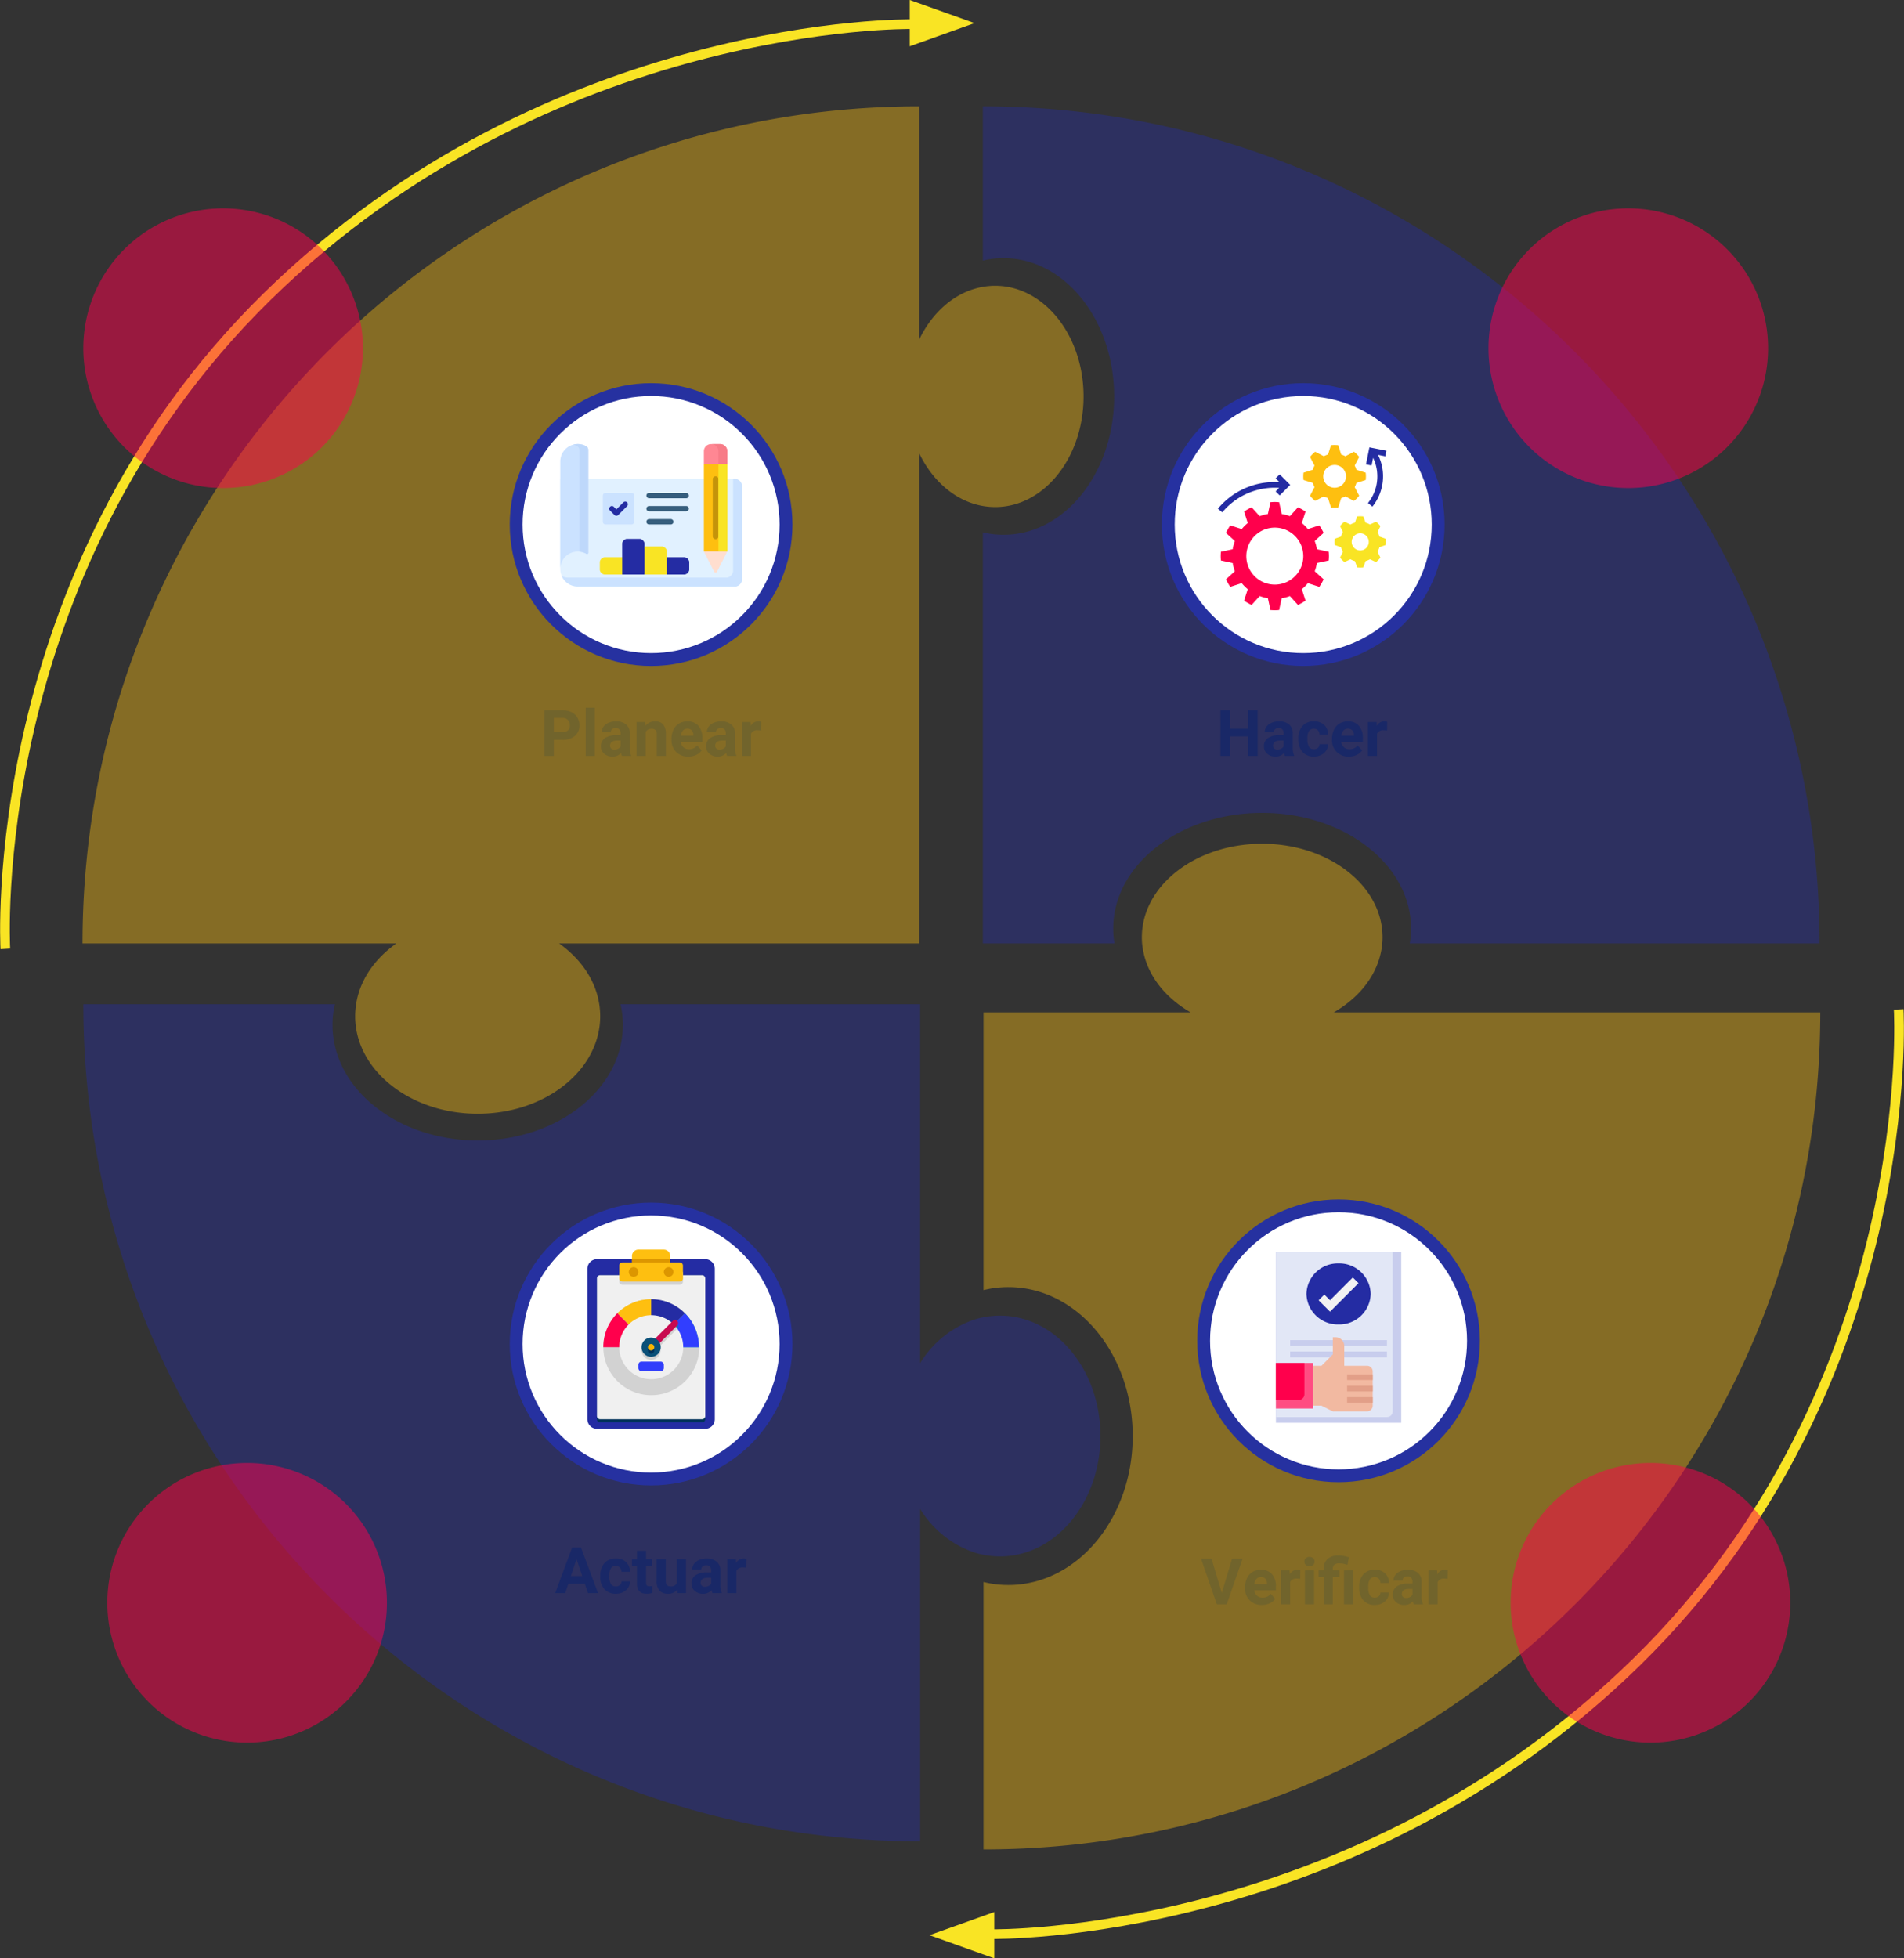 <svg xmlns="http://www.w3.org/2000/svg" width="592.695" height="609.386" viewBox="0 0 592.695 609.386">
  <rect x="0" y="0" width="592.695" height="609.386" fill="#333333" stroke="none"/>
  <g id="Grupo_124160" data-name="Grupo 124160" transform="translate(4565.348 8105.601)">
    <g id="Grupo_124159" data-name="Grupo 124159">
      <path id="Trazado_171312" data-name="Trazado 171312" d="M16.722,15.99V21h-2.93V6.781h5.547a6.417,6.417,0,0,1,2.817.586,4.318,4.318,0,0,1,1.87,1.665,4.643,4.643,0,0,1,.654,2.456,4.083,4.083,0,0,1-1.431,3.3,5.959,5.959,0,0,1-3.96,1.206Zm0-2.373h2.617a2.573,2.573,0,0,0,1.772-.547,1.989,1.989,0,0,0,.61-1.562,2.345,2.345,0,0,0-.615-1.689,2.3,2.3,0,0,0-1.7-.664H16.722ZM29.485,21H26.653V6h2.832Zm8.447,0a3.134,3.134,0,0,1-.283-.947A3.415,3.415,0,0,1,34.983,21.2a3.752,3.752,0,0,1-2.573-.9,2.89,2.89,0,0,1-1.021-2.266,2.986,2.986,0,0,1,1.245-2.578,6.144,6.144,0,0,1,3.6-.908h1.3v-.605a1.741,1.741,0,0,0-.376-1.172,1.479,1.479,0,0,0-1.187-.439,1.682,1.682,0,0,0-1.118.342,1.161,1.161,0,0,0-.405.938H31.624a2.835,2.835,0,0,1,.566-1.7,3.744,3.744,0,0,1,1.6-1.226,5.837,5.837,0,0,1,2.324-.444,4.611,4.611,0,0,1,3.1.981,3.433,3.433,0,0,1,1.147,2.759v4.58a5.052,5.052,0,0,0,.42,2.275V21ZM35.6,19.037a2.431,2.431,0,0,0,1.152-.278,1.828,1.828,0,0,0,.781-.747V16.2H36.478q-2.119,0-2.256,1.465l-.01.166a1.13,1.13,0,0,0,.371.869A1.441,1.441,0,0,0,35.6,19.037Zm9.531-8.6.088,1.221a3.689,3.689,0,0,1,3.037-1.416,3.066,3.066,0,0,1,2.5.986,4.6,4.6,0,0,1,.84,2.949V21H48.772V14.242a1.831,1.831,0,0,0-.391-1.3,1.749,1.749,0,0,0-1.3-.405A1.942,1.942,0,0,0,45.3,13.549V21H42.474V10.434ZM58.6,21.2a5.187,5.187,0,0,1-3.784-1.426,5.068,5.068,0,0,1-1.46-3.8V15.7a6.383,6.383,0,0,1,.615-2.847,4.515,4.515,0,0,1,1.743-1.934,4.893,4.893,0,0,1,2.573-.679A4.385,4.385,0,0,1,61.7,11.605a5.555,5.555,0,0,1,1.245,3.877v1.152H56.214a2.622,2.622,0,0,0,.825,1.66,2.5,2.5,0,0,0,1.743.625,3.046,3.046,0,0,0,2.549-1.182l1.387,1.553A4.237,4.237,0,0,1,61,20.692,5.639,5.639,0,0,1,58.6,21.2Zm-.322-8.682a1.764,1.764,0,0,0-1.362.569,2.946,2.946,0,0,0-.669,1.628h3.926v-.226a2.1,2.1,0,0,0-.508-1.457A1.819,1.819,0,0,0,58.274,12.514ZM70.667,21a3.134,3.134,0,0,1-.283-.947A3.415,3.415,0,0,1,67.718,21.2a3.752,3.752,0,0,1-2.573-.9,2.89,2.89,0,0,1-1.021-2.266,2.986,2.986,0,0,1,1.245-2.578,6.144,6.144,0,0,1,3.6-.908h1.3v-.605a1.741,1.741,0,0,0-.376-1.172,1.479,1.479,0,0,0-1.187-.439,1.682,1.682,0,0,0-1.118.342,1.161,1.161,0,0,0-.405.938H64.358a2.835,2.835,0,0,1,.566-1.7,3.744,3.744,0,0,1,1.6-1.226,5.837,5.837,0,0,1,2.324-.444,4.611,4.611,0,0,1,3.1.981A3.433,3.433,0,0,1,73.1,13.979v4.58a5.052,5.052,0,0,0,.42,2.275V21Zm-2.334-1.963a2.431,2.431,0,0,0,1.152-.278,1.828,1.828,0,0,0,.781-.747V16.2H69.212q-2.119,0-2.256,1.465l-.01.166a1.13,1.13,0,0,0,.371.869A1.441,1.441,0,0,0,68.333,19.037ZM81.2,13.08A7.667,7.667,0,0,0,80.188,13a2.067,2.067,0,0,0-2.1,1.084V21H75.267V10.434h2.666l.078,1.26a2.615,2.615,0,0,1,2.354-1.455,2.957,2.957,0,0,1,.879.127Z" transform="translate(-4409.668 -7891.37)" fill="#12263f"/>
      <path id="Trazado_171313" data-name="Trazado 171313" d="M33.147,21h-2.93V14.906H24.5V21h-2.93V6.781H24.5v5.762h5.713V6.781h2.93Zm8.5,0a3.134,3.134,0,0,1-.283-.947A3.415,3.415,0,0,1,38.694,21.2a3.752,3.752,0,0,1-2.573-.9A2.89,2.89,0,0,1,35.1,18.031a2.986,2.986,0,0,1,1.245-2.578,6.144,6.144,0,0,1,3.6-.908h1.3v-.605a1.741,1.741,0,0,0-.376-1.172,1.479,1.479,0,0,0-1.187-.439,1.682,1.682,0,0,0-1.118.342,1.161,1.161,0,0,0-.405.938H35.335a2.835,2.835,0,0,1,.566-1.7,3.744,3.744,0,0,1,1.6-1.226,5.837,5.837,0,0,1,2.324-.444,4.611,4.611,0,0,1,3.1.981,3.433,3.433,0,0,1,1.147,2.759v4.58a5.052,5.052,0,0,0,.42,2.275V21ZM39.31,19.037a2.431,2.431,0,0,0,1.152-.278,1.828,1.828,0,0,0,.781-.747V16.2H40.188q-2.119,0-2.256,1.465l-.01.166a1.13,1.13,0,0,0,.371.869A1.441,1.441,0,0,0,39.31,19.037Zm11.328-.117a1.851,1.851,0,0,0,1.27-.43,1.506,1.506,0,0,0,.508-1.143h2.646a3.62,3.62,0,0,1-.586,1.968A3.866,3.866,0,0,1,52.9,20.7a4.936,4.936,0,0,1-2.212.493,4.587,4.587,0,0,1-3.574-1.44A5.7,5.7,0,0,1,45.8,15.775V15.59a5.635,5.635,0,0,1,1.3-3.9,4.534,4.534,0,0,1,3.564-1.455,4.444,4.444,0,0,1,3.179,1.128,3.994,3.994,0,0,1,1.216,3H52.415a1.939,1.939,0,0,0-.508-1.34,1.887,1.887,0,0,0-2.778.2,4.166,4.166,0,0,0-.5,2.333v.293a4.219,4.219,0,0,0,.5,2.347A1.721,1.721,0,0,0,50.638,18.92Zm10.9,2.275a5.187,5.187,0,0,1-3.784-1.426,5.068,5.068,0,0,1-1.46-3.8V15.7a6.383,6.383,0,0,1,.615-2.847,4.515,4.515,0,0,1,1.743-1.934,4.893,4.893,0,0,1,2.573-.679,4.385,4.385,0,0,1,3.413,1.367,5.555,5.555,0,0,1,1.245,3.877v1.152H59.153a2.622,2.622,0,0,0,.825,1.66,2.5,2.5,0,0,0,1.743.625,3.046,3.046,0,0,0,2.549-1.182l1.387,1.553a4.237,4.237,0,0,1-1.719,1.4A5.639,5.639,0,0,1,61.536,21.2Zm-.322-8.682a1.764,1.764,0,0,0-1.362.569,2.946,2.946,0,0,0-.669,1.628h3.926v-.226a2.1,2.1,0,0,0-.508-1.457A1.819,1.819,0,0,0,61.214,12.514Zm12.207.566A7.667,7.667,0,0,0,72.405,13a2.067,2.067,0,0,0-2.1,1.084V21H67.483V10.434h2.666l.078,1.26a2.615,2.615,0,0,1,2.354-1.455,2.957,2.957,0,0,1,.879.127Z" transform="translate(-4207 -7891.37)" fill="#12263f"/>
      <path id="Trazado_171314" data-name="Trazado 171314" d="M18.974,17.475,22.2,6.781h3.262L20.507,21H17.45L12.519,6.781h3.252Zm12.5,3.721a5.187,5.187,0,0,1-3.784-1.426,5.068,5.068,0,0,1-1.46-3.8V15.7a6.383,6.383,0,0,1,.615-2.847,4.515,4.515,0,0,1,1.743-1.934,4.893,4.893,0,0,1,2.573-.679,4.385,4.385,0,0,1,3.413,1.367,5.555,5.555,0,0,1,1.245,3.877v1.152H29.091a2.622,2.622,0,0,0,.825,1.66,2.5,2.5,0,0,0,1.743.625,3.046,3.046,0,0,0,2.549-1.182l1.387,1.553a4.237,4.237,0,0,1-1.719,1.4A5.639,5.639,0,0,1,31.474,21.2Zm-.322-8.682a1.764,1.764,0,0,0-1.362.569,2.946,2.946,0,0,0-.669,1.628h3.926v-.226a2.1,2.1,0,0,0-.508-1.457A1.819,1.819,0,0,0,31.151,12.514Zm12.207.566A7.667,7.667,0,0,0,42.343,13a2.067,2.067,0,0,0-2.1,1.084V21H37.421V10.434h2.666l.078,1.26a2.615,2.615,0,0,1,2.354-1.455,2.957,2.957,0,0,1,.879.127ZM47.694,21H44.862V10.434h2.832Zm-3-13.3a1.39,1.39,0,0,1,.425-1.045,1.831,1.831,0,0,1,2.31,0A1.382,1.382,0,0,1,47.86,7.7a1.386,1.386,0,0,1-.435,1.055,1.81,1.81,0,0,1-2.295,0A1.386,1.386,0,0,1,44.7,7.7ZM50.7,21V12.5H49.13v-2.07H50.7V9.945a3.963,3.963,0,0,1,1.226-3.071,4.931,4.931,0,0,1,3.4-1.079,11.289,11.289,0,0,1,3.2.576l-.41,2.334a12.5,12.5,0,0,0-1.484-.366,7.293,7.293,0,0,0-1.133-.083q-1.973,0-1.973,1.748v.43h2.08V12.5h-2.08V21Zm9.15,0H57.021V10.434h2.832Zm6.729-2.08a1.851,1.851,0,0,0,1.27-.43,1.506,1.506,0,0,0,.508-1.143H71a3.62,3.62,0,0,1-.586,1.968A3.866,3.866,0,0,1,68.842,20.7a4.936,4.936,0,0,1-2.212.493,4.587,4.587,0,0,1-3.574-1.44,5.7,5.7,0,0,1-1.309-3.979V15.59a5.635,5.635,0,0,1,1.3-3.9,4.534,4.534,0,0,1,3.564-1.455,4.444,4.444,0,0,1,3.179,1.128,3.994,3.994,0,0,1,1.216,3H68.358a1.939,1.939,0,0,0-.508-1.34,1.887,1.887,0,0,0-2.778.2,4.166,4.166,0,0,0-.5,2.333v.293a4.219,4.219,0,0,0,.5,2.347A1.721,1.721,0,0,0,66.581,18.92ZM78.739,21a3.134,3.134,0,0,1-.283-.947A3.415,3.415,0,0,1,75.79,21.2a3.752,3.752,0,0,1-2.573-.9A2.89,2.89,0,0,1,72.2,18.031a2.986,2.986,0,0,1,1.245-2.578,6.144,6.144,0,0,1,3.6-.908h1.3v-.605a1.741,1.741,0,0,0-.376-1.172,1.479,1.479,0,0,0-1.187-.439,1.682,1.682,0,0,0-1.118.342,1.161,1.161,0,0,0-.405.938H72.431a2.835,2.835,0,0,1,.566-1.7,3.744,3.744,0,0,1,1.6-1.226,5.837,5.837,0,0,1,2.324-.444,4.611,4.611,0,0,1,3.1.981,3.433,3.433,0,0,1,1.147,2.759v4.58a5.052,5.052,0,0,0,.42,2.275V21Zm-2.334-1.963a2.431,2.431,0,0,0,1.152-.278,1.828,1.828,0,0,0,.781-.747V16.2H77.284q-2.119,0-2.256,1.465l-.01.166a1.13,1.13,0,0,0,.371.869A1.441,1.441,0,0,0,76.405,19.037ZM89.276,13.08A7.667,7.667,0,0,0,88.261,13a2.067,2.067,0,0,0-2.1,1.084V21H83.339V10.434H86l.078,1.26a2.615,2.615,0,0,1,2.354-1.455,2.957,2.957,0,0,1,.879.127Z" transform="translate(-4204 -7627.37)" fill="#12263f"/>
      <path id="Trazado_171315" data-name="Trazado 171315" d="M30.37,18.07H25.233L24.257,21H21.142L26.435,6.781h2.715L34.472,21H31.356ZM26.024,15.7h3.555l-1.787-5.322ZM40.009,18.92a1.851,1.851,0,0,0,1.27-.43,1.506,1.506,0,0,0,.508-1.143h2.646a3.62,3.62,0,0,1-.586,1.968A3.866,3.866,0,0,1,42.27,20.7a4.936,4.936,0,0,1-2.212.493,4.587,4.587,0,0,1-3.574-1.44,5.7,5.7,0,0,1-1.309-3.979V15.59a5.635,5.635,0,0,1,1.3-3.9,4.534,4.534,0,0,1,3.564-1.455,4.444,4.444,0,0,1,3.179,1.128,3.994,3.994,0,0,1,1.216,3H41.786a1.939,1.939,0,0,0-.508-1.34,1.887,1.887,0,0,0-2.778.2,4.166,4.166,0,0,0-.5,2.333v.293a4.219,4.219,0,0,0,.5,2.347A1.721,1.721,0,0,0,40.009,18.92ZM49.423,7.836v2.6h1.807V12.5H49.423v5.273a1.259,1.259,0,0,0,.225.84,1.128,1.128,0,0,0,.859.254,4.5,4.5,0,0,0,.83-.068v2.139a5.81,5.81,0,0,1-1.709.254q-2.969,0-3.027-3V12.5H45.058v-2.07H46.6v-2.6Zm9.707,12.09a3.539,3.539,0,0,1-2.891,1.27,3.338,3.338,0,0,1-2.593-.977,4.169,4.169,0,0,1-.913-2.861V10.434h2.822v6.834q0,1.652,1.5,1.652a2.038,2.038,0,0,0,1.973-1V10.434h2.832V21H59.208ZM70.116,21a3.134,3.134,0,0,1-.283-.947A3.415,3.415,0,0,1,67.167,21.2a3.752,3.752,0,0,1-2.573-.9,2.89,2.89,0,0,1-1.021-2.266,2.986,2.986,0,0,1,1.245-2.578,6.144,6.144,0,0,1,3.6-.908h1.3v-.605a1.741,1.741,0,0,0-.376-1.172,1.479,1.479,0,0,0-1.187-.439,1.682,1.682,0,0,0-1.118.342,1.161,1.161,0,0,0-.405.938H63.808a2.835,2.835,0,0,1,.566-1.7,3.744,3.744,0,0,1,1.6-1.226,5.837,5.837,0,0,1,2.324-.444,4.611,4.611,0,0,1,3.1.981,3.433,3.433,0,0,1,1.147,2.759v4.58a5.052,5.052,0,0,0,.42,2.275V21Zm-2.334-1.963a2.431,2.431,0,0,0,1.152-.278,1.828,1.828,0,0,0,.781-.747V16.2H68.661q-2.119,0-2.256,1.465l-.01.166a1.13,1.13,0,0,0,.371.869A1.441,1.441,0,0,0,67.782,19.037ZM80.653,13.08A7.667,7.667,0,0,0,79.638,13a2.067,2.067,0,0,0-2.1,1.084V21H74.716V10.434h2.666l.078,1.26a2.615,2.615,0,0,1,2.354-1.455,2.957,2.957,0,0,1,.879.127Z" transform="translate(-4413.668 -7630.85)" fill="#12263f"/>
      <path id="Trazado_164521" data-name="Trazado 164521" d="M509.555,301.415a25.619,25.619,0,0,0,.4-4.638c0-19.882-20.747-35.991-46.349-35.991s-46.349,16.109-46.349,35.991a25.619,25.619,0,0,0,.4,4.638h-41V173.468a26.234,26.234,0,0,0,6.462.773c19.016,0,34.414-19.263,34.414-43.041s-15.4-43.041-34.414-43.041a26.234,26.234,0,0,0-6.462.773V40.913c143.841,0,260.472,116.631,260.472,260.5Z" transform="translate(-4636.063 -8113.427)" fill="#242ca3" opacity="0.402"/>
      <path id="Trazado_164522" data-name="Trazado 164522" d="M637.2,167.6c0,143.841-116.631,260.472-260.472,260.472V344.865a32.317,32.317,0,0,0,7.761.928c21.366,0,38.681-20.747,38.681-46.349s-17.315-46.349-38.681-46.349a32.318,32.318,0,0,0-7.761.928V167.6H441.2c-7.7-4.422-13.11-11.1-14.687-18.738a21.1,21.1,0,0,1-.495-4.638c0-16.079,16.759-29.1,37.444-29.1s37.475,13.017,37.475,29.1a21.1,21.1,0,0,1-.495,4.638c-1.577,7.637-6.988,14.316-14.687,18.738Z" transform="translate(-4635.916 -7958.168)" fill="#febf10" opacity="0.402"/>
      <path id="Trazado_164523" data-name="Trazado 164523" d="M602.723,265.657c0,20.686-14.007,37.444-31.26,37.444a27.248,27.248,0,0,1-7.761-1.144,31.72,31.72,0,0,1-17.1-13.636V391.75c-143.872,0-260.5-116.631-260.5-260.472h78.321a27.723,27.723,0,0,0-.742,6.431c0,19.882,20.253,35.96,45.205,35.96s45.174-16.079,45.174-35.96a27.723,27.723,0,0,0-.742-6.431H546.6V242.962a31.719,31.719,0,0,1,17.1-13.636,27.252,27.252,0,0,1,7.761-1.144C588.716,228.182,602.723,244.972,602.723,265.657Z" transform="translate(-4825.516 -7924.382)" fill="#242ca3" opacity="0.402"/>
      <path id="Trazado_164524" data-name="Trazado 164524" d="M597.634,131.2c0,19.016-12.306,34.414-27.519,34.414a22.544,22.544,0,0,1-6.462-.959c-7.235-2.164-13.388-7.916-17.13-15.677V301.415H434.406c5.906,4.205,10.173,9.833,11.9,16.2a24.812,24.812,0,0,1,.866,6.431c0,16.759-17.068,30.364-38.125,30.364s-38.155-13.6-38.155-30.364a24.817,24.817,0,0,1,.866-6.431c1.732-6.37,6-12,11.935-16.2H286.02c0-143.872,116.631-260.5,260.5-260.5V113.39c3.742-7.761,9.894-13.512,17.13-15.677a22.544,22.544,0,0,1,6.462-.959C585.327,96.755,597.634,112.184,597.634,131.2Z" transform="translate(-4825.683 -8113.427)" fill="#febf10" opacity="0.402"/>
      <path id="Trazado_164529" data-name="Trazado 164529" d="M-1663.263-9734.774s-112.243-1.795-200.6,84.775-81.483,202.972-81.483,202.972" transform="translate(-2618.339 1636.7)" fill="none" stroke="#f9e424" stroke-width="3"/>
      <path id="Trazado_171316" data-name="Trazado 171316" d="M7.2,0l7.2,20.172H0Z" transform="translate(-4261.984 -8105.601) rotate(90)" fill="#f9e424"/>
      <path id="Trazado_164530" data-name="Trazado 164530" d="M-1945.475-9447.031s112.243,1.795,200.6-84.775,81.483-202.973,81.483-202.973" transform="translate(-2310.923 1943.291)" fill="none" stroke="#f9e424" stroke-width="3"/>
      <path id="Trazado_171317" data-name="Trazado 171317" d="M7.2,0l7.2,20.172H0Z" transform="translate(-4276.015 -7496.214) rotate(-90)" fill="#f9e424"/>
      <g id="Trazado_171318" data-name="Trazado 171318" transform="translate(-4406.668 -7731.37)" fill="#fff">
        <path d="M 44 86 C 38.329 86 32.829 84.89 27.652 82.7 C 22.651 80.585 18.159 77.556 14.302 73.698 C 10.444 69.841 7.415 65.349 5.3 60.348 C 3.11 55.171 2 49.671 2 44 C 2 38.329 3.11 32.829 5.3 27.652 C 7.415 22.651 10.444 18.159 14.302 14.302 C 18.159 10.444 22.651 7.415 27.652 5.3 C 32.829 3.11 38.329 2 44 2 C 49.671 2 55.171 3.11 60.348 5.3 C 65.349 7.415 69.841 10.444 73.698 14.302 C 77.556 18.159 80.585 22.651 82.7 27.652 C 84.89 32.829 86 38.329 86 44 C 86 49.671 84.89 55.171 82.7 60.348 C 80.585 65.349 77.556 69.841 73.698 73.698 C 69.841 77.556 65.349 80.585 60.348 82.7 C 55.171 84.89 49.671 86 44 86 Z" stroke="none"/>
        <path d="M 44 4 C 38.598 4 33.36 5.057 28.431 7.142 C 23.669 9.156 19.391 12.041 15.716 15.716 C 12.041 19.391 9.156 23.669 7.142 28.431 C 5.057 33.36 4 38.598 4 44 C 4 49.402 5.057 54.64 7.142 59.569 C 9.156 64.331 12.041 68.609 15.716 72.284 C 19.391 75.959 23.669 78.844 28.431 80.858 C 33.36 82.943 38.598 84 44 84 C 49.402 84 54.64 82.943 59.569 80.858 C 64.331 78.844 68.609 75.959 72.284 72.284 C 75.959 68.609 78.844 64.331 80.858 59.569 C 82.943 54.64 84 49.402 84 44 C 84 38.598 82.943 33.36 80.858 28.431 C 78.844 23.669 75.959 19.391 72.284 15.716 C 68.609 12.041 64.331 9.156 59.569 7.142 C 54.64 5.057 49.402 4 44 4 M 44 0 C 68.301 0 88 19.699 88 44 C 88 68.301 68.301 88 44 88 C 19.699 88 0 68.301 0 44 C 0 19.699 19.699 0 44 0 Z" stroke="none" fill="#2631a0"/>
      </g>
      <path id="Trazado_170593" data-name="Trazado 170593" d="M14.974,59.78A2.981,2.981,0,0,1,12,56.792V9.988A2.981,2.981,0,0,1,14.974,7H48.683a2.981,2.981,0,0,1,2.974,2.988v46.8a2.981,2.981,0,0,1-2.974,2.988Z" transform="translate(-4394.496 -7720.767)" fill="#242ca3"/>
      <path id="Trazado_170594" data-name="Trazado 170594" d="M47.717,12H15.991A.994.994,0,0,0,15,13V56.813a.994.994,0,0,0,.991,1H47.717a.994.994,0,0,0,.991-1V13A.994.994,0,0,0,47.717,12Z" transform="translate(-4394.522 -7720.787)" fill="#00325a"/>
      <path id="Trazado_170595" data-name="Trazado 170595" d="M47.717,12H15.991A.994.994,0,0,0,15,13V55.817a.994.994,0,0,0,.991,1H47.717a.994.994,0,0,0,.991-1V13A.994.994,0,0,0,47.717,12Z" transform="translate(-4394.522 -7720.787)" fill="#f0f0f0"/>
      <path id="Trazado_171319" data-name="Trazado 171319" d="M14.871,0A14.938,14.938,0,1,1,0,14.938,14.9,14.9,0,0,1,14.871,0Z" transform="translate(-4377.539 -7701.318)" fill="#d2d2d2"/>
      <path id="Trazado_170596" data-name="Trazado 170596" d="M41.828,11v2.988a1,1,0,0,1-.991,1H22.991a1,1,0,0,1-.991-1V11Z" transform="translate(-4394.582 -7720.783)" fill="#d2d2d2"/>
      <path id="Trazado_170597" data-name="Trazado 170597" d="M37.9,5.992V7.983H26V5.992A1.993,1.993,0,0,1,27.983,4h7.931A1.993,1.993,0,0,1,37.9,5.992Z" transform="translate(-4394.616 -7720.754)" fill="#febf10"/>
      <path id="Trazado_170598" data-name="Trazado 170598" d="M40.837,13.975H22.991a.994.994,0,0,1-.991-1V9a.994.994,0,0,1,.991-1H40.837a.994.994,0,0,1,.991,1v3.983A.994.994,0,0,1,40.837,13.975Z" transform="translate(-4394.582 -7720.771)" fill="#febf10"/>
      <path id="Trazado_170599" data-name="Trazado 170599" d="M26,7H37.9V8H26Z" transform="translate(-4394.616 -7720.767)" fill="#dc9600"/>
      <path id="Trazado_171320" data-name="Trazado 171320" d="M1.487,0A1.494,1.494,0,1,1,0,1.494,1.49,1.49,0,0,1,1.487,0Z" transform="translate(-4369.607 -7711.277)" fill="#dc9600"/>
      <path id="Trazado_171321" data-name="Trazado 171321" d="M1.487,0A1.494,1.494,0,1,1,0,1.494,1.49,1.49,0,0,1,1.487,0Z" transform="translate(-4358.702 -7711.277)" fill="#dc9600"/>
      <path id="Trazado_170600" data-name="Trazado 170600" d="M46.871,34.456H32L42.509,23.9A14.888,14.888,0,0,1,46.871,34.456Z" transform="translate(-4394.667 -7720.836)" fill="#00a0c8"/>
      <path id="Trazado_170601" data-name="Trazado 170601" d="M46.871,34.456H32L42.509,23.9A14.888,14.888,0,0,1,46.871,34.456Z" transform="translate(-4394.667 -7720.836)" fill="#313eff"/>
      <path id="Trazado_170602" data-name="Trazado 170602" d="M40.2,28.7l-.04.04a9.123,9.123,0,0,0-1.091-1.315L39.5,27a1,1,0,0,1,.7.289A1.007,1.007,0,0,1,40.2,28.7Z" transform="translate(-4394.728 -7720.849)" fill="#0082aa"/>
      <path id="Trazado_170603" data-name="Trazado 170603" d="M42.509,23.882,32,34.438V19.5A14.755,14.755,0,0,1,42.509,23.882Z" transform="translate(-4394.667 -7720.818)" fill="#242ca3"/>
      <path id="Trazado_170604" data-name="Trazado 170604" d="M31.909,19.5V34.438L21.4,23.882A14.755,14.755,0,0,1,31.909,19.5Z" transform="translate(-4394.577 -7720.818)" fill="#febf10"/>
      <path id="Trazado_170605" data-name="Trazado 170605" d="M31.871,34.456H17A14.888,14.888,0,0,1,21.362,23.9Z" transform="translate(-4394.539 -7720.836)" fill="#ff004c"/>
      <path id="Trazado_171322" data-name="Trazado 171322" d="M9.914,0A9.959,9.959,0,1,1,0,9.958,9.936,9.936,0,0,1,9.914,0Z" transform="translate(-4372.582 -7696.339)" fill="#f0f0f0"/>
      <path id="Trazado_170606" data-name="Trazado 170606" d="M34.651,34.181a2.967,2.967,0,1,1-2.677-1.7,2.944,2.944,0,0,1,1.279.3l5.453-5.487c.02-.02.05-.04.069-.06a9.422,9.422,0,0,1,1.3,1.514Z" transform="translate(-4394.642 -7720.85)" fill="#d2d2d2"/>
      <path id="Trazado_170607" data-name="Trazado 170607" d="M31.293,33.761l7.436-7.469a.987.987,0,0,1,1.4,0,1,1,0,0,1,0,1.408l-7.436,7.469Z" transform="translate(-4394.662 -7720.845)" fill="#c80a50"/>
      <path id="Trazado_171323" data-name="Trazado 171323" d="M2.974,0A2.988,2.988,0,1,1,0,2.988,2.981,2.981,0,0,1,2.974,0Z" transform="translate(-4365.642 -7689.368)" fill="#0a5078"/>
      <path id="Trazado_171324" data-name="Trazado 171324" d="M.991,0A1,1,0,1,1,0,1,.994.994,0,0,1,.991,0Z" transform="translate(-4363.659 -7686.38)" fill="#00325a"/>
      <path id="Trazado_171325" data-name="Trazado 171325" d="M.991,0A1,1,0,1,1,0,1,.994.994,0,0,1,.991,0Z" transform="translate(-4363.659 -7687.376)" fill="#fab400"/>
      <path id="Trazado_170608" data-name="Trazado 170608" d="M28,40v1a.994.994,0,0,0,.991,1H34.94a.994.994,0,0,0,.991-1V40a.994.994,0,0,0-.991-1H28.991A.994.994,0,0,0,28,40Z" transform="translate(-4394.633 -7720.899)" fill="#313efb"/>
      <g id="Trazado_171326" data-name="Trazado 171326" transform="translate(-4406.668 -7986.37)" fill="#fff">
        <path d="M 44 86 C 38.329 86 32.829 84.89 27.652 82.7 C 22.651 80.585 18.159 77.556 14.302 73.698 C 10.444 69.841 7.415 65.349 5.3 60.348 C 3.11 55.171 2 49.671 2 44 C 2 38.329 3.11 32.829 5.3 27.652 C 7.415 22.651 10.444 18.159 14.302 14.302 C 18.159 10.444 22.651 7.415 27.652 5.3 C 32.829 3.11 38.329 2 44 2 C 49.671 2 55.171 3.11 60.348 5.3 C 65.349 7.415 69.841 10.444 73.698 14.302 C 77.556 18.159 80.585 22.651 82.7 27.652 C 84.89 32.829 86 38.329 86 44 C 86 49.671 84.89 55.171 82.7 60.348 C 80.585 65.349 77.556 69.841 73.698 73.698 C 69.841 77.556 65.349 80.585 60.348 82.7 C 55.171 84.89 49.671 86 44 86 Z" stroke="none"/>
        <path d="M 44 4 C 38.598 4 33.36 5.057 28.431 7.142 C 23.669 9.156 19.391 12.041 15.716 15.716 C 12.041 19.391 9.156 23.669 7.142 28.431 C 5.057 33.36 4 38.598 4 44 C 4 49.402 5.057 54.64 7.142 59.569 C 9.156 64.331 12.041 68.609 15.716 72.284 C 19.391 75.959 23.669 78.844 28.431 80.858 C 33.36 82.943 38.598 84 44 84 C 49.402 84 54.64 82.943 59.569 80.858 C 64.331 78.844 68.609 75.959 72.284 72.284 C 75.959 68.609 78.844 64.331 80.858 59.569 C 82.943 54.64 84 49.402 84 44 C 84 38.598 82.943 33.36 80.858 28.431 C 78.844 23.669 75.959 19.391 72.284 15.716 C 68.609 12.041 64.331 9.156 59.569 7.142 C 54.64 5.057 49.402 4 44 4 M 44 0 C 68.301 0 88 19.699 88 44 C 88 68.301 68.301 88 44 88 C 19.699 88 0 68.301 0 44 C 0 19.699 19.699 0 44 0 Z" stroke="none" fill="#2631a0"/>
      </g>
      <path id="Trazado_170609" data-name="Trazado 170609" d="M0,153.769H54.671a2.321,2.321,0,0,1,1.875,1.878v29.7a2.321,2.321,0,0,1-1.875,1.878H5.438A5.437,5.437,0,0,1,0,181.788Z" transform="translate(-4390.941 -8110.322)" fill="#e1f1ff" fill-rule="evenodd"/>
      <path id="Trazado_170610" data-name="Trazado 170610" d="M5.438,55.321A5.439,5.439,0,0,0,0,60.759V94.213a5.439,5.439,0,0,1,5.438-5.438,5.105,5.105,0,0,1,2.7.714.376.376,0,0,0,.579-.354V57.112a1.314,1.314,0,0,0-.661-1.121A5.381,5.381,0,0,0,5.438,55.321Z" transform="translate(-4390.941 -8022.747)" fill="#cbe2ff" fill-rule="evenodd"/>
      <path id="Trazado_170611" data-name="Trazado 170611" d="M120.85,193.2h8.118a.83.83,0,0,1,.83.826v8.121a.831.831,0,0,1-.83.83H120.85a.831.831,0,0,1-.83-.83v-8.121A.83.83,0,0,1,120.85,193.2Z" transform="translate(-4497.706 -8145.396)" fill="#cbe2ff" fill-rule="evenodd"/>
      <path id="Trazado_170612" data-name="Trazado 170612" d="M255.252,193.085a.828.828,0,0,1,0,1.656H243.7a.828.828,0,0,1,0-1.656Zm-4.8,8.146a.828.828,0,0,1,0,1.656H243.7a.828.828,0,0,1,0-1.656Zm4.8-4.073a.828.828,0,0,1,0,1.656H243.7a.828.828,0,0,1,0-1.656Z" transform="translate(-4606.994 -8145.296)" fill="#365e7d"/>
      <path id="Trazado_170613" data-name="Trazado 170613" d="M412.027,102.457l-3.81-1.158-3.481,1.158v27.184l3.669.952,3.622-.952Z" transform="translate(-4750.977 -8063.647)" fill="#febf10" fill-rule="evenodd"/>
      <path id="Trazado_170614" data-name="Trazado 170614" d="M408.839,364.191l1.365-2.683,1.822-3.588h-7.292l1.822,3.588,1.362,2.683A.5.5,0,0,0,408.839,364.191Z" transform="translate(-4750.975 -8291.927)" fill="#ffdecf" fill-rule="evenodd"/>
      <path id="Trazado_170615" data-name="Trazado 170615" d="M412.027,61.557v-4a2.237,2.237,0,0,0-2.229-2.232h-2.833a2.237,2.237,0,0,0-2.229,2.232v4Z" transform="translate(-4750.977 -8022.747)" fill="#ff8793" fill-rule="evenodd"/>
      <path id="Trazado_170616" data-name="Trazado 170616" d="M112.858,379.673h5.56l.911-3.021-.911-2.348h-5.56a1.74,1.74,0,0,0-1.4,1.4v2.57A1.74,1.74,0,0,0,112.858,379.673Z" transform="translate(-4490.09 -8306.501)" fill="#f9e424" fill-rule="evenodd"/>
      <path id="Trazado_170617" data-name="Trazado 170617" d="M174.475,333.654h6.956l.955-3.434-.955-5.278v-.974a1.725,1.725,0,0,0-1.4-1.4h-4.164a1.725,1.725,0,0,0-1.4,1.4Z" transform="translate(-4546.146 -8260.481)" fill="#242ca3" fill-rule="evenodd"/>
      <path id="Trazado_170618" data-name="Trazado 170618" d="M237.461,352.742h6.96l.7-2.317-.7-3.052v-1.947a1.725,1.725,0,0,0-1.4-1.4h-5.56Z" transform="translate(-4602.176 -8279.569)" fill="#f9e424" fill-rule="evenodd"/>
      <path id="Trazado_170619" data-name="Trazado 170619" d="M300.476,379.673h5.56a1.732,1.732,0,0,0,1.4-1.4V375.7a1.732,1.732,0,0,0-1.4-1.4h-5.56Z" transform="translate(-4658.232 -8306.501)" fill="#242ca3" fill-rule="evenodd"/>
      <path id="Trazado_170620" data-name="Trazado 170620" d="M429.738,147.087a.886.886,0,0,1,1.769,0V165a.886.886,0,0,1-1.769,0Z" transform="translate(-4773.218 -8103.64)" fill="#c4930a"/>
      <path id="Trazado_170621" data-name="Trazado 170621" d="M138.264,220.248a.828.828,0,1,1,1.171-1.171l.8.8,2.176-2.176a.828.828,0,0,1,1.171,1.171l-2.761,2.761a.824.824,0,0,1-1.171,0Z" transform="translate(-4513.718 -8166.975)" fill="#242ca3"/>
      <path id="Trazado_170622" data-name="Trazado 170622" d="M55.667,184.461H6.433a5.43,5.43,0,0,1-2.21-.466,5.445,5.445,0,0,0,4.971,3.228H58.428a2.321,2.321,0,0,0,1.875-1.878v-29.7a2.321,2.321,0,0,0-1.875-1.878h-.886v28.815A2.321,2.321,0,0,1,55.667,184.461Z" transform="translate(-4394.698 -8110.321)" fill="#cbe2ff" fill-rule="evenodd"/>
      <path id="Trazado_170623" data-name="Trazado 170623" d="M38.632,66.194V88.8a4.935,4.935,0,0,1,2.182.692.376.376,0,0,0,.579-.354V57.112a1.314,1.314,0,0,0-.661-1.121,5.381,5.381,0,0,0-2.614-.67,5.552,5.552,0,0,0-1.381.175,5.427,5.427,0,0,1,1.233.495,1.315,1.315,0,0,1,.661,1.121Z" transform="translate(-4423.622 -8022.747)" fill="#bed8fb" fill-rule="evenodd"/>
      <path id="Trazado_170624" data-name="Trazado 170624" d="M445.754,111.787v27.184h2.761V111.787Z" transform="translate(-4787.465 -8072.977)" fill="#f9e424" fill-rule="evenodd"/>
      <path id="Trazado_170625" data-name="Trazado 170625" d="M427.8,57.553v4h2.761v-4a2.237,2.237,0,0,0-2.229-2.232h-2.761A2.237,2.237,0,0,1,427.8,57.553Z" transform="translate(-4769.511 -8022.747)" fill="#f77b87" fill-rule="evenodd"/>
      <g id="Trazado_171327" data-name="Trazado 171327" transform="translate(-4203.668 -7986.37)" fill="#fff">
        <path d="M 44 86 C 38.329 86 32.829 84.89 27.652 82.7 C 22.651 80.585 18.159 77.556 14.302 73.698 C 10.444 69.841 7.415 65.349 5.3 60.348 C 3.11 55.171 2 49.671 2 44 C 2 38.329 3.11 32.829 5.3 27.652 C 7.415 22.651 10.444 18.159 14.302 14.302 C 18.159 10.444 22.651 7.415 27.652 5.3 C 32.829 3.11 38.329 2 44 2 C 49.671 2 55.171 3.11 60.348 5.3 C 65.349 7.415 69.841 10.444 73.698 14.302 C 77.556 18.159 80.585 22.651 82.7 27.652 C 84.89 32.829 86 38.329 86 44 C 86 49.671 84.89 55.171 82.7 60.348 C 80.585 65.349 77.556 69.841 73.698 73.698 C 69.841 77.556 65.349 80.585 60.348 82.7 C 55.171 84.89 49.671 86 44 86 Z" stroke="none"/>
        <path d="M 44 4 C 38.598 4 33.36 5.057 28.431 7.142 C 23.669 9.156 19.391 12.041 15.716 15.716 C 12.041 19.391 9.156 23.669 7.142 28.431 C 5.057 33.36 4 38.598 4 44 C 4 49.402 5.057 54.64 7.142 59.569 C 9.156 64.331 12.041 68.609 15.716 72.284 C 19.391 75.959 23.669 78.844 28.431 80.858 C 33.36 82.943 38.598 84 44 84 C 49.402 84 54.64 82.943 59.569 80.858 C 64.331 78.844 68.609 75.959 72.284 72.284 C 75.959 68.609 78.844 64.331 80.858 59.569 C 82.943 54.64 84 49.402 84 44 C 84 38.598 82.943 33.36 80.858 28.431 C 78.844 23.669 75.959 19.391 72.284 15.716 C 68.609 12.041 64.331 9.156 59.569 7.142 C 54.64 5.057 49.402 4 44 4 M 44 0 C 68.301 0 88 19.699 88 44 C 88 68.301 68.301 88 44 88 C 19.699 88 0 68.301 0 44 C 0 19.699 19.699 0 44 0 Z" stroke="none" fill="#2631a0"/>
      </g>
      <path id="Trazado_170626" data-name="Trazado 170626" d="M32.957,41.994a13.247,13.247,0,0,1-.684,2.557l2.776,2.515a16.738,16.738,0,0,1-1.344,2.346l-3.564-1.149a13.337,13.337,0,0,1-1.879,1.878l1.149,3.564a16.826,16.826,0,0,1-2.346,1.344L24.55,52.274a13.23,13.23,0,0,1-2.557.684L21.2,56.624c-.448.035-.9.068-1.355.068s-.907-.033-1.356-.068L17.7,52.957a13.247,13.247,0,0,1-2.557-.684L12.626,55.05a16.737,16.737,0,0,1-2.346-1.344l1.149-3.564a13.379,13.379,0,0,1-1.878-1.878L5.987,49.412a16.826,16.826,0,0,1-1.344-2.346l2.776-2.515a13.23,13.23,0,0,1-.684-2.557L3.068,41.2C3.033,40.753,3,40.3,3,39.846s.033-.907.068-1.356L6.735,37.7a13.247,13.247,0,0,1,.684-2.557L4.643,32.626A16.737,16.737,0,0,1,5.987,30.28l3.564,1.149a13.337,13.337,0,0,1,1.879-1.878l-1.149-3.564a16.826,16.826,0,0,1,2.346-1.344l2.515,2.776a13.23,13.23,0,0,1,2.557-.684l.792-3.667c.448-.035.9-.068,1.355-.068s.907.033,1.356.068l.792,3.667a13.247,13.247,0,0,1,2.557.684l2.515-2.776a16.737,16.737,0,0,1,2.346,1.344l-1.149,3.564a13.337,13.337,0,0,1,1.878,1.879l3.564-1.149a16.826,16.826,0,0,1,1.344,2.346l-2.776,2.515a13.23,13.23,0,0,1,.684,2.557l3.667.792c.035.448.068.9.068,1.355s-.033.907-.068,1.356ZM19.846,30.98a8.867,8.867,0,1,0,8.867,8.867A8.866,8.866,0,0,0,19.846,30.98Z" transform="translate(-4188.366 -7972.393)" fill="#ff004c"/>
      <path id="Trazado_170627" data-name="Trazado 170627" d="M48.544,14.8A7.106,7.106,0,0,1,48,16.109l1.4,2.683A9.8,9.8,0,0,1,47.793,20.4L45.11,19a6.986,6.986,0,0,1-1.312.542l-.908,2.89a9.635,9.635,0,0,1-1.137.073,9.8,9.8,0,0,1-1.136-.072l-.908-2.89A7.046,7.046,0,0,1,38.4,19l-2.683,1.4A9.8,9.8,0,0,1,34.1,18.793l1.4-2.683a6.986,6.986,0,0,1-.542-1.312l-2.89-.908A9.635,9.635,0,0,1,32,12.753a9.8,9.8,0,0,1,.072-1.136l2.89-.908A7.045,7.045,0,0,1,35.5,9.4L34.1,6.714A9.8,9.8,0,0,1,35.713,5.1L38.4,6.5a6.986,6.986,0,0,1,1.312-.542l.908-2.89A9.635,9.635,0,0,1,41.753,3a9.8,9.8,0,0,1,1.136.072l.908,2.89a7.046,7.046,0,0,1,1.312.542l2.683-1.4A9.8,9.8,0,0,1,49.4,6.713L48,9.4a6.986,6.986,0,0,1,.542,1.312l2.89.908a9.635,9.635,0,0,1,.073,1.137,9.8,9.8,0,0,1-.072,1.136Zm-6.791-5.59A3.547,3.547,0,1,0,45.3,12.753,3.547,3.547,0,0,0,41.753,9.207Z" transform="translate(-4191.653 -7970.126)" fill="#febf10"/>
      <path id="Trazado_170628" data-name="Trazado 170628" d="M56.955,37.639a6.171,6.171,0,0,1-.575,1.394l.882,1.857a8.042,8.042,0,0,1-1.373,1.373l-1.857-.882a6.154,6.154,0,0,1-1.394.575l-.69,1.94a7.287,7.287,0,0,1-1.938,0l-.69-1.94a6.171,6.171,0,0,1-1.394-.575l-1.857.882A8.042,8.042,0,0,1,44.7,40.889l.882-1.857A6.164,6.164,0,0,1,45,37.64l-1.94-.69a7.294,7.294,0,0,1,0-1.939l1.94-.69a6.148,6.148,0,0,1,.575-1.393L44.7,31.071A8.042,8.042,0,0,1,46.07,29.7l1.857.882a6.154,6.154,0,0,1,1.394-.575l.69-1.94A7.768,7.768,0,0,1,50.98,28a7.941,7.941,0,0,1,.969.065l.69,1.94a6.171,6.171,0,0,1,1.394.575l1.857-.882a8.042,8.042,0,0,1,1.373,1.373l-.882,1.857a6.154,6.154,0,0,1,.575,1.394l1.94.69a7.287,7.287,0,0,1,0,1.938ZM50.98,33.32a2.66,2.66,0,1,0,2.66,2.66A2.66,2.66,0,0,0,50.98,33.32Z" transform="translate(-4192.9 -7972.959)" fill="#f9e424"/>
      <path id="Trazado_170629" data-name="Trazado 170629" d="M60.382,4.884l-5.3-1.06-1.06,5.3,1.739.348.478-2.387a13.3,13.3,0,0,1,1.313,5.759,13.158,13.158,0,0,1-2.917,8.312l1.384,1.109a15.085,15.085,0,0,0,1.749-16.1l2.27.454Z" transform="translate(-4194.149 -7970.22)" fill="#242ca3"/>
      <path id="Trazado_170630" data-name="Trazado 170630" d="M21.249,13.293,20,14.547l1.2,1.2c-.488-.031-.976-.059-1.465-.059a23.006,23.006,0,0,0-17.714,8.3l1.362,1.136a21.236,21.236,0,0,1,16.352-7.661c.451,0,.9.026,1.352.054L20,18.613l1.254,1.254,3.287-3.287Z" transform="translate(-4188.255 -7971.293)" fill="#242ca3"/>
      <g id="Trazado_171328" data-name="Trazado 171328" transform="translate(-4192.668 -7732.37)" fill="#fff">
        <path d="M 44 86 C 38.329 86 32.829 84.89 27.652 82.7 C 22.651 80.585 18.159 77.556 14.302 73.698 C 10.444 69.841 7.415 65.349 5.3 60.348 C 3.11 55.171 2 49.671 2 44 C 2 38.329 3.11 32.829 5.3 27.652 C 7.415 22.651 10.444 18.159 14.302 14.302 C 18.159 10.444 22.651 7.415 27.652 5.3 C 32.829 3.11 38.329 2 44 2 C 49.671 2 55.171 3.11 60.348 5.3 C 65.349 7.415 69.841 10.444 73.698 14.302 C 77.556 18.159 80.585 22.651 82.7 27.652 C 84.89 32.829 86 38.329 86 44 C 86 49.671 84.89 55.171 82.7 60.348 C 80.585 65.349 77.556 69.841 73.698 73.698 C 69.841 77.556 65.349 80.585 60.348 82.7 C 55.171 84.89 49.671 86 44 86 Z" stroke="none"/>
        <path d="M 44 4 C 38.598 4 33.36 5.057 28.431 7.142 C 23.669 9.156 19.391 12.041 15.716 15.716 C 12.041 19.391 9.156 23.669 7.142 28.431 C 5.057 33.36 4 38.598 4 44 C 4 49.402 5.057 54.64 7.142 59.569 C 9.156 64.331 12.041 68.609 15.716 72.284 C 19.391 75.959 23.669 78.844 28.431 80.858 C 33.36 82.943 38.598 84 44 84 C 49.402 84 54.64 82.943 59.569 80.858 C 64.331 78.844 68.609 75.959 72.284 72.284 C 75.959 68.609 78.844 64.331 80.858 59.569 C 82.943 54.64 84 49.402 84 44 C 84 38.598 82.943 33.36 80.858 28.431 C 78.844 23.669 75.959 19.391 72.284 15.716 C 68.609 12.041 64.331 9.156 59.569 7.142 C 54.64 5.057 49.402 4 44 4 M 44 0 C 68.301 0 88 19.699 88 44 C 88 68.301 68.301 88 44 88 C 19.699 88 0 68.301 0 44 C 0 19.699 19.699 0 44 0 Z" stroke="none" fill="#2631a0"/>
      </g>
      <path id="Trazado_170631" data-name="Trazado 170631" d="M10,2H49V55.185H10Z" transform="translate(-4178.169 -7718.053)" fill="#c8cded"/>
      <path id="Trazado_170632" data-name="Trazado 170632" d="M46.343,51.639V2H10V53.412H44.57A1.773,1.773,0,0,0,46.343,51.639Z" transform="translate(-4178.169 -7718.053)" fill="#e2e7f6"/>
      <path id="Trazado_170633" data-name="Trazado 170633" d="M15,33H45.138v1.773H15Z" transform="translate(-4178.737 -7721.574)" fill="#c8cded"/>
      <path id="Trazado_170634" data-name="Trazado 170634" d="M15,37H45.138v1.773H15Z" transform="translate(-4178.737 -7722.028)" fill="#c8cded"/>
      <path id="Trazado_170635" data-name="Trazado 170635" d="M23,40.864h2.659L29.2,37.319V32h.886a2.659,2.659,0,0,1,2.659,2.659v6.2h7.091a1.773,1.773,0,0,1,1.773,1.773V53.274a1.773,1.773,0,0,1-1.773,1.773H29.2l-3.546-1.773H23Z" transform="translate(-4179.646 -7721.46)" fill="#f2b9a1"/>
      <path id="Trazado_170636" data-name="Trazado 170636" d="M10,55.183H21.523V41H10" transform="translate(-4178.169 -7722.482)" fill="#ff4d82"/>
      <path id="Trazado_170637" data-name="Trazado 170637" d="M18.864,50.751V41H10V52.523h7.091A1.773,1.773,0,0,0,18.864,50.751Z" transform="translate(-4178.169 -7722.482)" fill="#ff004c"/>
      <path id="Trazado_170638" data-name="Trazado 170638" d="M35,53h7.978v1.773H35Z" transform="translate(-4181.008 -7723.845)" fill="#e29f88"/>
      <path id="Trazado_170639" data-name="Trazado 170639" d="M35,49h7.978v1.773H35Z" transform="translate(-4181.008 -7723.391)" fill="#e29f88"/>
      <path id="Trazado_170640" data-name="Trazado 170640" d="M35,45h7.978v1.773H35Z" transform="translate(-4181.008 -7722.937)" fill="#e29f88"/>
      <path id="Trazado_170642" data-name="Trazado 170642" d="M10,0A9.76,9.76,0,0,1,20,9.5,9.76,9.76,0,0,1,10,19,9.76,9.76,0,0,1,0,9.5,9.76,9.76,0,0,1,10,0Z" transform="translate(-4158.667 -7712.46)" fill="#242ca3"/>
      <path id="Trazado_170641" data-name="Trazado 170641" d="M25,18.091l3.546,3.546,8.864-8.864L35.637,11l-7.091,7.091-1.773-1.773Z" transform="translate(-4179.873 -7719.075)" fill="#f2f2f2"/>
      <path id="Trazado_171329" data-name="Trazado 171329" d="M43.52,0A43.52,43.52,0,1,1,0,43.52,43.52,43.52,0,0,1,43.52,0Z" transform="translate(-4102 -8040.769)" fill="#ff004c" opacity="0.5"/>
      <path id="Trazado_171330" data-name="Trazado 171330" d="M43.52,0A43.52,43.52,0,1,1,0,43.52,43.52,43.52,0,0,1,43.52,0Z" transform="translate(-4539.416 -8040.769)" fill="#ff004c" opacity="0.5"/>
      <path id="Trazado_171331" data-name="Trazado 171331" d="M43.52,0A43.52,43.52,0,1,1,0,43.52,43.52,43.52,0,0,1,43.52,0Z" transform="translate(-4095.101 -7650.37)" fill="#ff004c" opacity="0.5"/>
      <path id="Trazado_171332" data-name="Trazado 171332" d="M43.52,0A43.52,43.52,0,1,1,0,43.52,43.52,43.52,0,0,1,43.52,0Z" transform="translate(-4531.94 -7650.37)" fill="#ff004c" opacity="0.5"/>
    </g>
  </g>
</svg>

